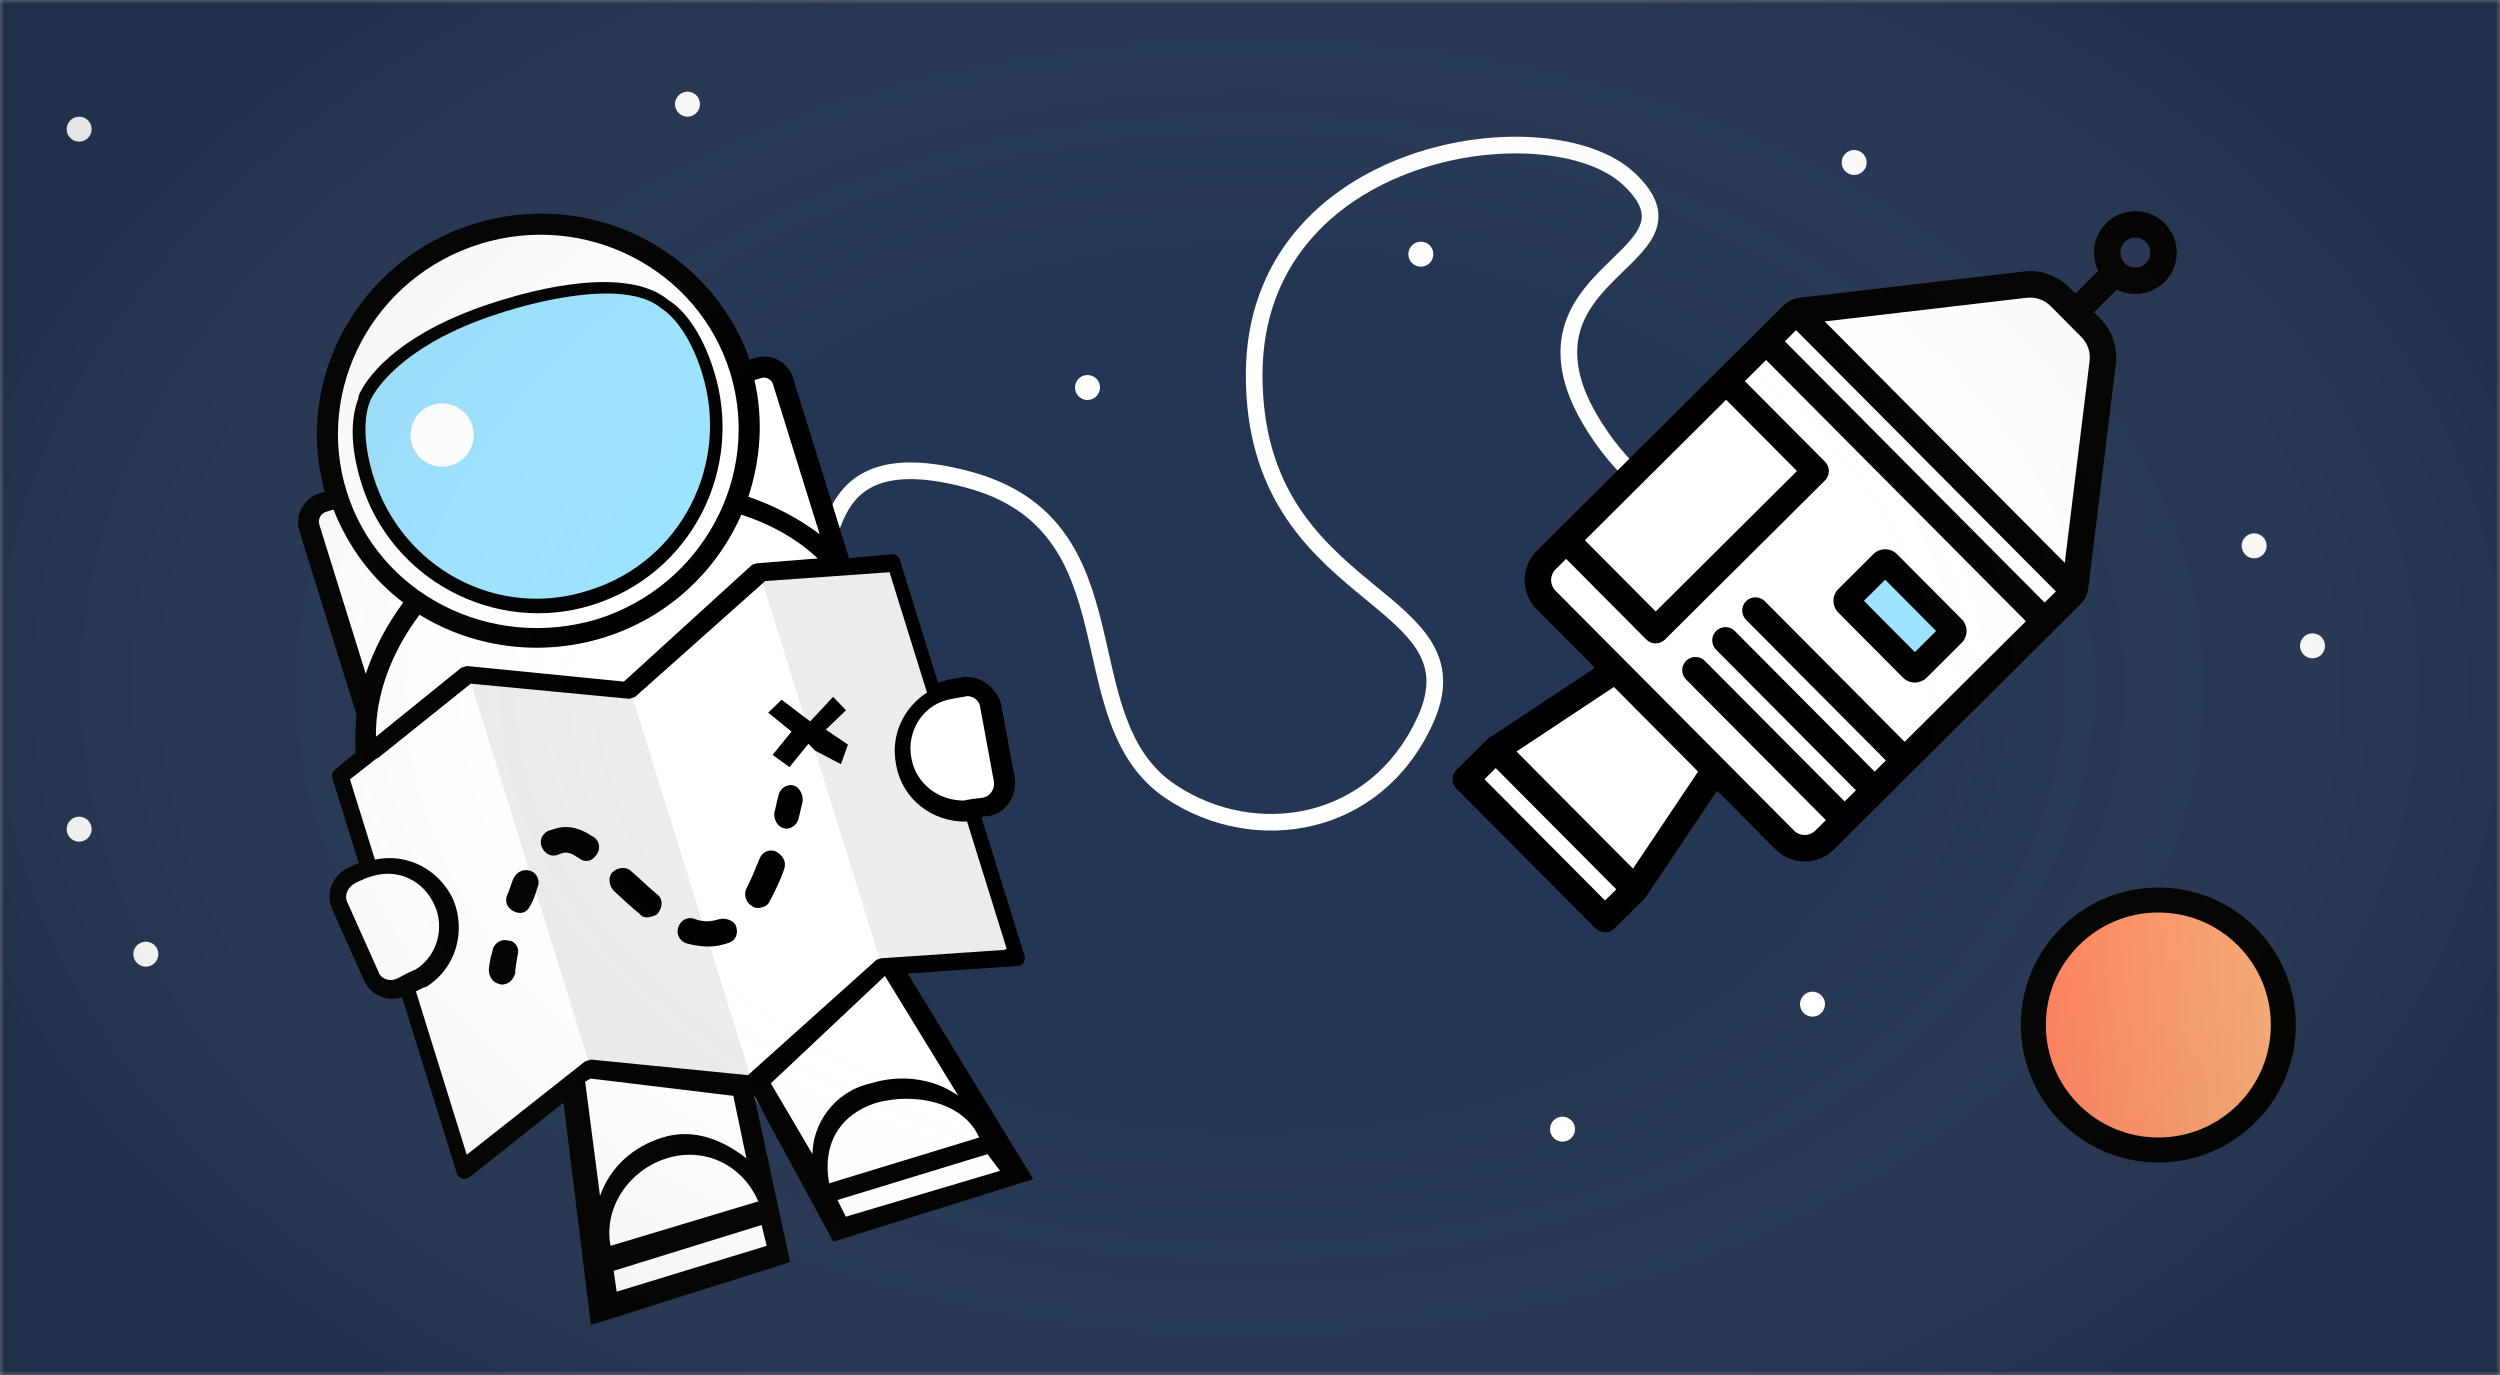 <svg width="300" height="165" viewBox="0 0 300 165" fill="none" xmlns="http://www.w3.org/2000/svg">
<rect x="0" y="0" width="300" height="165" fill="#808080" stroke="none"/>
<mask id="mask0" mask-type="alpha" maskUnits="userSpaceOnUse" x="0" y="0" width="300" height="165">
<rect width="300" height="165" fill="#C4C4C4"/>
</mask>
<g mask="url(#mask0)">
<rect width="300" height="165" fill="#253654"/>
<path fill-rule="evenodd" clip-rule="evenodd" d="M215.691 37.341L183.882 69.663L193.69 80.248L179.617 89.332L175.327 93.353L192.666 110.593L196.572 106.675L205.445 91.964L214.076 101.213C214.468 101.658 215.484 102.487 216.408 102.243C217.332 101.998 218.71 101.083 219.284 100.657L248.807 70.588L252.413 45.326C252.756 44.548 253.227 42.803 252.367 42.042C252.073 41.783 251.537 41.068 250.863 40.17C249.064 37.772 246.284 34.066 244.529 34.231C242.6 34.413 224.5 36.38 215.691 37.341ZM226.5 67.5L221.5 72.5L229.5 80.5L234.5 75.5L226.5 67.5Z" fill="white"/>
<path d="M222 72L227 67L235 75L230 80L222 72Z" fill="#9DE2FF"/>
<path fill-rule="evenodd" clip-rule="evenodd" d="M184.539 16.511C189.314 16.887 193.577 18.301 196.188 20.774C197.438 21.959 198.265 23.089 198.686 24.212C199.118 25.364 199.102 26.453 198.762 27.479C198.432 28.474 197.811 29.369 197.102 30.194C196.435 30.971 195.636 31.745 194.841 32.515C194.792 32.562 194.744 32.609 194.696 32.655C192.973 34.326 191.249 36.04 190.212 38.178C189.204 40.259 188.821 42.801 189.949 46.184C190.7 48.436 192.376 51.289 194.374 53.729C195.368 54.943 196.422 56.031 197.453 56.879C198.496 57.735 199.462 58.301 200.28 58.54L199.72 60.46C198.538 60.115 197.329 59.365 196.184 58.424C195.028 57.475 193.882 56.286 192.826 54.996C190.724 52.428 188.9 49.364 188.051 46.816C186.762 42.949 187.172 39.866 188.413 37.306C189.626 34.804 191.61 32.861 193.304 31.22L193.424 31.103C194.242 30.31 194.979 29.596 195.585 28.89C196.22 28.151 196.652 27.487 196.863 26.849C197.065 26.242 197.08 25.624 196.814 24.915C196.537 24.177 195.937 23.291 194.812 22.226C192.673 20.199 188.936 18.863 184.382 18.505C179.859 18.149 174.671 18.77 169.771 20.505C159.984 23.97 151.5 31.792 151.5 45C151.5 51.693 153.176 56.571 155.553 60.377C157.941 64.202 161.065 66.992 164.06 69.481C164.432 69.79 164.805 70.097 165.175 70.401C167.722 72.496 170.163 74.503 171.642 76.803C172.514 78.157 173.079 79.645 173.163 81.345C173.246 83.039 172.849 84.872 171.909 86.918C165.643 100.556 150.381 102.789 139.945 95.832C136.455 93.505 134.508 90.207 133.2 86.599C132.278 84.052 131.648 81.264 131.029 78.525C130.783 77.437 130.539 76.356 130.279 75.302C129.348 71.527 128.197 67.983 126.052 65.051C123.931 62.152 120.789 59.788 115.747 58.467C111.088 57.247 107.947 57.282 105.791 57.977C103.682 58.657 102.398 60.006 101.513 61.718C100.606 63.474 100.139 65.568 99.681 67.698C99.665 67.77 99.65 67.843 99.634 67.915C99.209 69.898 98.763 71.976 97.862 73.507L96.138 72.493C96.871 71.247 97.259 69.445 97.725 67.278C98.174 65.193 98.686 62.832 99.737 60.8C100.81 58.723 102.464 56.948 105.178 56.074C107.844 55.215 111.412 55.265 116.253 56.533C121.711 57.962 125.256 60.577 127.666 63.87C130.053 67.132 131.277 70.994 132.221 74.823C132.503 75.966 132.759 77.099 133.011 78.215C133.618 80.903 134.203 83.496 135.081 85.917C136.304 89.293 138.045 92.161 141.055 94.168C150.619 100.544 164.412 98.444 170.091 86.082C170.932 84.253 171.229 82.742 171.165 81.444C171.101 80.152 170.677 78.999 169.96 77.885C168.664 75.869 166.5 74.086 163.913 71.955C163.544 71.65 163.166 71.339 162.781 71.019C159.761 68.508 156.424 65.548 153.856 61.436C151.276 57.304 149.5 52.057 149.5 45C149.5 30.708 158.766 22.28 169.104 18.62C174.266 16.792 179.735 16.133 184.539 16.511Z" fill="white"/>
<path d="M67.885 131.363L55.811 140.295L48.979 118.334C48.502 118.482 47.231 118.773 45.966 118.747C44.385 118.715 40.937 109.315 40.821 107.257C40.727 105.611 43.25 104.407 44.523 104.011L41.107 93.03L44.361 91.246C44.38 90.334 44.438 89.426 44.534 88.525L37.274 65.188C36.541 62.832 37.806 60.343 40.101 59.63C35.703 45.492 43.742 31.992 57.508 27.709C71.274 23.426 85.554 29.983 89.952 44.121L90.783 43.862C93.029 43.163 93.598 44.995 94.309 47.283C94.324 47.332 94.339 47.381 94.355 47.43L100.969 68.693L106.939 67.313L111.841 83.068C113.432 82.573 116.829 81.935 117.687 83.344C118.758 85.105 120.445 95.577 120.116 96.203C119.853 96.704 117.46 97.204 116.297 97.391L121.644 114.578L107.875 116.378L121.644 141.5L100.5 148L89.5 130L93 150.5L72 157L67.885 131.363Z" fill="white"/>
<path d="M56.364 81.476L75.63 82.813L90.186 129.601L70.919 128.264L56.364 81.476Z" fill="#EDEBEB"/>
<path d="M91.396 69.53L107.236 68.268L112.064 83.784C112.064 83.784 107.183 86.612 108.817 91.864C110.451 97.115 116.297 97.391 116.297 97.391L121.792 115.056L105.952 116.318L91.396 69.53Z" fill="#EDEBEB"/>
<path d="M84.931 45.38C88.389 56.496 82.001 68.367 70.663 71.894C59.325 75.421 47.33 69.27 43.872 58.154C39.864 45.273 48.304 39.998 59.642 36.471C70.981 32.943 81.049 32.902 84.931 45.38Z" fill="#9DE2FF"/>
<circle cx="53.059" cy="52.205" r="3.794" transform="rotate(-17.281 53.059 52.205)" fill="white"/>
<path d="M62.111 114.611C61.916 115.803 61.787 116.597 61.841 116.769C61.658 117.392 61.25 117.896 60.735 118.056C60.563 118.109 60.22 118.216 59.995 118.098C59.201 117.967 58.59 117.215 58.666 116.248C58.666 116.248 58.742 115.282 59.108 114.037C59.237 113.242 60.16 112.578 61.007 112.88C61.747 112.838 62.411 113.763 62.111 114.611ZM63.674 104.508C64.521 104.81 64.842 105.841 64.487 106.517C64.305 107.14 64.122 107.763 63.767 108.439C63.531 108.889 63.295 109.34 62.78 109.5C62.436 109.607 62.039 109.542 61.814 109.423C60.967 109.121 60.528 108.315 60.829 107.467C61.184 106.791 61.313 105.996 61.668 105.32C62.022 104.644 62.827 104.206 63.674 104.508ZM71.26 100.451C71.989 100.978 72.085 101.891 71.559 102.62C71.269 102.899 71.151 103.125 70.807 103.231C70.292 103.392 69.896 103.326 69.392 102.917L69.167 102.799C68.438 102.271 67.869 102.26 67.526 102.366C67.354 102.42 67.354 102.42 67.183 102.473C66.378 102.912 65.531 102.61 65.092 101.804C64.653 100.998 64.954 100.15 65.758 99.711C66.102 99.604 66.273 99.55 66.617 99.444C67.647 99.123 69.127 99.04 71.035 100.332L71.26 100.451ZM78.859 107.326C79.588 107.854 79.512 108.82 78.986 109.55C78.868 109.775 78.524 109.882 78.181 109.989C77.666 110.149 77.097 110.137 76.765 109.675C75.758 108.857 74.697 107.867 73.636 106.877C73.079 106.296 72.929 105.211 73.509 104.654C74.089 104.096 75.172 103.948 75.729 104.529C77.015 105.637 77.851 106.508 78.859 107.326ZM94.102 104.281C93.618 105.752 92.909 107.104 92.318 108.23C92.082 108.681 91.739 108.788 91.395 108.895C91.052 109.001 90.484 108.99 90.205 108.699C89.53 108.344 89.209 107.312 89.563 106.636C90.036 105.735 90.573 104.436 91.111 103.138C91.412 102.29 92.216 101.851 93.063 102.153C93.964 102.627 94.403 103.433 94.102 104.281ZM88.337 111.166C88.604 112.026 88.303 112.874 87.445 113.141C87.273 113.194 87.102 113.248 86.93 113.301C85.557 113.728 84.023 113.64 82.383 113.207C81.535 112.905 81.097 112.099 81.397 111.251C81.698 110.403 82.503 109.964 83.35 110.266C84.422 110.687 85.334 110.592 86.192 110.325C87.051 110.058 88.123 110.478 88.337 111.166ZM96.307 96.241C96.124 96.864 95.995 97.658 95.812 98.281C95.629 98.903 95.168 99.236 94.825 99.342C94.481 99.449 94.31 99.502 94.085 99.384C93.291 99.254 92.798 98.276 92.928 97.481C93.111 96.859 93.24 96.064 93.423 95.441C93.552 94.647 94.475 93.983 95.322 94.285C95.944 94.468 96.437 95.447 96.307 96.241ZM71.068 72.602C82.912 68.918 89.358 56.353 85.667 44.49C84.116 39.504 81.833 37.008 80.204 36.007C75.113 31.745 63.677 34.925 60.244 35.993C59.901 36.1 59.729 36.154 59.729 36.154C48.228 39.731 44.374 44.891 43.31 46.919L43.192 47.144C42.956 47.594 43.009 47.766 43.009 47.766C42.289 49.688 41.772 52.866 43.376 58.023C46.96 69.543 59.396 76.234 71.068 72.602ZM44.425 48.08C44.425 48.08 44.543 47.855 44.661 47.63L44.779 47.404C45.66 45.999 49.171 40.947 60.328 37.476C60.328 37.476 60.5 37.422 60.843 37.315C63.075 36.621 74.801 33.162 79.388 37.015C80.567 37.779 82.743 39.931 84.24 44.745C87.663 55.748 81.691 67.412 70.705 70.83C59.773 74.419 48.237 68.202 44.814 57.199C43.317 52.385 43.888 49.379 44.425 48.08ZM115.196 81.314C115.196 81.314 113.941 81.515 113.769 81.569C113.426 81.676 113.083 81.782 112.911 81.836C112.739 81.889 112.739 81.889 112.568 81.943L107.968 67.157C107.861 66.813 107.357 66.404 107.014 66.511L101.887 66.974L95.147 45.312C94.559 43.42 92.533 42.354 90.645 42.941L89.958 43.155C85.271 29.904 70.744 22.544 56.841 26.869C43.109 31.142 35.15 45.497 38.978 59.014L38.292 59.228C36.404 59.816 35.34 61.843 35.928 63.735L42.775 85.741C42.688 87.277 42.547 88.641 42.685 90.295L40.142 92.406C39.852 92.685 39.787 93.082 39.894 93.426L43.05 103.57C42.706 103.677 41.902 104.116 41.902 104.116C39.895 104.928 38.939 107.3 39.924 109.256L43.628 117.532C44.388 119.37 46.361 120.265 48.249 119.678L54.828 140.825C54.935 141.169 55.16 141.287 55.385 141.406C55.611 141.524 55.782 141.471 55.954 141.417C56.125 141.364 56.125 141.364 56.297 141.311L67.62 132.32L70.906 159L94.825 151.45L90.5 131.5L100 149L124 141.5L108.925 116.829L122.193 115.907L122.365 115.854C122.536 115.801 122.708 115.747 122.826 115.522C122.944 115.297 123.062 115.071 122.955 114.727L117.767 98.05C117.939 97.997 118.282 97.89 118.679 97.955C118.851 97.902 119.022 97.849 119.022 97.849C120.91 97.261 122.027 95.405 121.782 93.407L120.138 84.49C119.443 82.255 117.309 80.845 115.196 81.314ZM92.744 46.059L98.361 64.112C95.895 62.239 92.968 60.698 89.805 59.608C91.257 55.196 91.636 50.364 90.535 45.615L91.394 45.348C91.909 45.188 92.584 45.543 92.744 46.059ZM57.59 29.276C70.292 25.325 83.746 32.265 87.597 44.643C91.448 57.022 84.305 70.37 71.603 74.322C58.847 78.101 45.446 71.333 41.595 58.955C37.744 46.576 44.887 33.228 57.59 29.276ZM38.331 62.987C38.117 62.299 38.472 61.623 39.159 61.41L40.017 61.143C41.804 65.678 44.686 69.496 48.384 72.305C46.398 74.997 44.862 77.927 43.894 80.868L38.331 62.987ZM50.346 73.769C56.639 77.657 64.746 78.906 72.47 76.503C80.194 74.1 85.99 68.526 88.967 61.754C92.527 62.909 95.732 64.741 98.133 67.011L90.785 67.6L90.614 67.653C90.442 67.706 90.271 67.76 90.271 67.76L74.868 81.791L56.025 79.922C55.854 79.975 55.854 79.975 55.682 80.029C55.51 80.082 55.51 80.082 55.339 80.136L45.111 88.409C45.04 83.34 47.017 78.199 50.346 73.769ZM45.41 116.601L41.705 108.325C41.266 107.519 41.685 106.446 42.662 105.953C42.662 105.953 43.81 105.408 43.981 105.354C44.153 105.301 44.496 105.194 44.668 105.141C47.758 104.179 50.856 105.667 52.162 108.655C53.415 111.471 52.382 114.809 49.85 116.351C49.507 116.458 48.53 116.95 47.725 117.389C46.749 117.881 45.677 117.461 45.41 116.601ZM92 149.5L74 155L73.636 152.5L91.395 147L92 149.5ZM73.263 149.5C72.387 144.87 75.537 140.388 80 139C84.463 137.612 89.037 139.684 90.996 144.166L73.263 149.5ZM79.5 136.5C75.895 137.621 73.204 140.108 72 143.5L70.219 129.81L70.861 129.425L88 131.5L89.563 139C86.819 136.837 83.276 135.325 79.5 136.5ZM97.5 138.5L92.5 130L106.19 117.115L115 131.5C112.084 129.39 108.105 128.879 104.5 130C100 131 97.5 135 97.5 138.5ZM117.5 136.5L99.5 142C98.624 137.37 100.742 133.708 105.205 132.32C109.721 131.103 115.594 132.19 117.5 136.5ZM120 140.5L101.5 146L100.5 144L118.5 138.5L120 140.5ZM120.468 113.993L105.72 114.998L105.548 115.052C105.376 115.105 105.376 115.105 105.205 115.158L89.749 129.018L70.906 127.149C70.734 127.202 70.734 127.202 70.562 127.256C70.391 127.309 70.391 127.309 70.219 127.362L56.01 138.571L49.912 118.972C50.717 118.533 51.06 118.426 51.232 118.373C54.687 116.166 55.967 111.808 54.394 107.961C52.702 104.338 48.875 102.323 44.991 103.154L41.996 93.526L45.173 91.029L45.344 90.976L56.495 82.039L75.51 83.854C75.682 83.801 75.682 83.801 75.853 83.748C76.025 83.694 76.197 83.641 76.197 83.641L91.824 69.728L106.744 68.669L111.237 83.111C108.415 84.932 106.814 88.258 107.54 91.804C108.256 95.918 111.954 98.728 116.051 98.584L120.811 113.886L120.468 113.993ZM117.628 84.894L119.272 93.811C119.368 94.724 118.842 95.453 118.155 95.667L117.984 95.72C117.072 95.815 115.988 95.964 115.645 96.071C112.631 96.065 109.941 94.074 109.375 91.044C108.702 87.671 110.871 84.356 114.293 83.857C114.465 83.804 115.72 83.602 115.72 83.602C116.578 83.335 117.532 83.981 117.628 84.894Z" fill="black"/>
<path d="M97.221 86.569L93.794 83.97L92.181 85.519L94.982 87.789L92.712 90.59L94.738 92.054L97.009 89.253L97.783 90.06L100.913 91.704L101.751 89.349L99.099 87.556L101.518 85.232L99.969 83.62L97.221 86.569Z" fill="black"/>
<path d="M250.597 70.588L253.898 43.712C254.149 41.669 253.461 39.661 252.009 38.201L251.288 37.476L254.023 34.756C255.879 35.682 258.199 35.377 259.749 33.835C261.693 31.902 261.702 28.749 259.769 26.805C257.836 24.861 254.683 24.853 252.739 26.785C251.189 28.327 250.871 30.645 251.786 32.507L249.051 35.226L248.33 34.501C246.878 33.042 244.873 32.342 242.829 32.581L215.936 35.732C215.21 35.818 214.524 36.148 214.006 36.664L184.422 66.083C182.478 68.016 182.469 71.17 184.402 73.113L191.39 80.141L178.628 88.597C178.625 88.599 178.623 88.601 178.62 88.603L178.617 88.605C178.606 88.612 178.596 88.621 178.585 88.628C178.554 88.65 178.522 88.672 178.492 88.696C178.452 88.73 178.412 88.765 178.375 88.802L174.775 92.382C174.154 93 174.151 94.004 174.769 94.626L191.474 111.425C192.092 112.046 193.097 112.049 193.718 111.431L197.318 107.851C197.355 107.814 197.391 107.775 197.424 107.734C197.449 107.705 197.471 107.674 197.493 107.642C197.501 107.631 197.509 107.621 197.517 107.61L197.519 107.607C197.521 107.605 197.522 107.602 197.524 107.599L206.052 94.885L213.04 101.912C214.973 103.856 218.127 103.865 220.071 101.932L249.654 72.513C250.173 71.997 250.508 71.313 250.597 70.588ZM257.519 29.042C258.218 29.745 258.215 30.886 257.512 31.585C256.809 32.284 255.668 32.281 254.969 31.578C254.27 30.875 254.273 29.734 254.976 29.035C255.679 28.336 256.82 28.339 257.519 29.042ZM215.537 39.616C215.56 39.643 215.582 39.67 215.607 39.695L246.633 70.894C246.658 70.919 246.685 70.942 246.711 70.965L245.357 72.311L214.183 40.962L215.537 39.616ZM243.199 35.733C244.269 35.608 245.319 35.974 246.08 36.738L249.759 40.439C250.519 41.203 250.88 42.255 250.749 43.325L247.774 67.542L218.966 38.572L243.199 35.733ZM207.133 47.973L215.635 56.523L198.686 73.378L190.184 64.828L207.133 47.973ZM178.137 93.513L179.487 92.171L193.956 106.72L192.606 108.063L178.137 93.513ZM195.96 104.236L181.983 90.181L193.672 82.435L203.77 92.59L195.96 104.236ZM215.29 99.675L206.937 91.275L195.005 79.276L186.652 70.876C185.953 70.173 185.956 69.032 186.659 68.333L187.934 67.065L197.555 76.74C198.172 77.361 199.177 77.364 199.798 76.746L218.998 57.654C219.619 57.036 219.622 56.031 219.004 55.41L209.383 45.736L211.933 43.2L243.107 74.549L228.558 89.017L211.777 72.143C211.16 71.521 210.155 71.519 209.534 72.136C208.912 72.754 208.91 73.759 209.527 74.38L226.308 91.254L224.958 92.597L208.178 75.722C207.56 75.101 206.555 75.099 205.934 75.716C205.313 76.334 205.31 77.339 205.928 77.96L222.708 94.834L221.358 96.177L204.578 79.302C203.96 78.681 202.955 78.678 202.334 79.296C201.713 79.914 201.71 80.918 202.328 81.54L219.108 98.414L217.833 99.682C217.13 100.381 215.989 100.378 215.29 99.675Z" fill="black"/>
<path d="M220.599 73.514L228.355 81.314C229.136 82.099 230.411 82.103 231.197 81.322L235.397 77.145C236.182 76.364 236.186 75.089 235.405 74.303L227.648 66.503C226.867 65.718 225.592 65.714 224.807 66.495L220.607 70.672C219.821 71.453 219.817 72.728 220.599 73.514ZM226.219 69.566L232.334 75.716L229.785 78.251L223.669 72.101L226.219 69.566Z" fill="black"/>
<circle cx="9.5" cy="15.5" r="1.5" fill="white"/>
<circle cx="130.5" cy="46.5" r="1.5" fill="white"/>
<circle cx="222.5" cy="19.5" r="1.5" fill="white"/>
<circle cx="170.5" cy="30.5" r="1.5" fill="white"/>
<circle cx="82.5" cy="12.5" r="1.5" fill="white"/>
<circle cx="17.5" cy="114.5" r="1.5" fill="white"/>
<circle cx="9.5" cy="99.5" r="1.5" fill="white"/>
<circle cx="187.5" cy="135.5" r="1.5" fill="white"/>
<circle cx="217.5" cy="120.5" r="1.5" fill="white"/>
<circle cx="277.5" cy="77.5" r="1.5" fill="white"/>
<circle cx="270.5" cy="65.5" r="1.5" fill="white"/>
<circle cx="259" cy="123" r="15" fill="url(#paint0_linear)" stroke="black" stroke-width="3"/>
<rect width="300" height="165" fill="url(#paint1_radial)"/>
</g>
<defs>
<linearGradient id="paint0_linear" x1="244" y1="123" x2="274" y2="123" gradientUnits="userSpaceOnUse">
<stop stop-color="#FF7E5F"/>
<stop offset="1" stop-color="#FEB47B"/>
</linearGradient>
<radialGradient id="paint1_radial" cx="0" cy="0" r="1" gradientUnits="userSpaceOnUse" gradientTransform="translate(150 82.5) rotate(179.822) scale(160.501 108.572)">
<stop offset="0.478" stop-color="#F6EEBA" stop-opacity="0"/>
<stop offset="1" stop-opacity="0.1"/>
</radialGradient>
</defs>
</svg>
